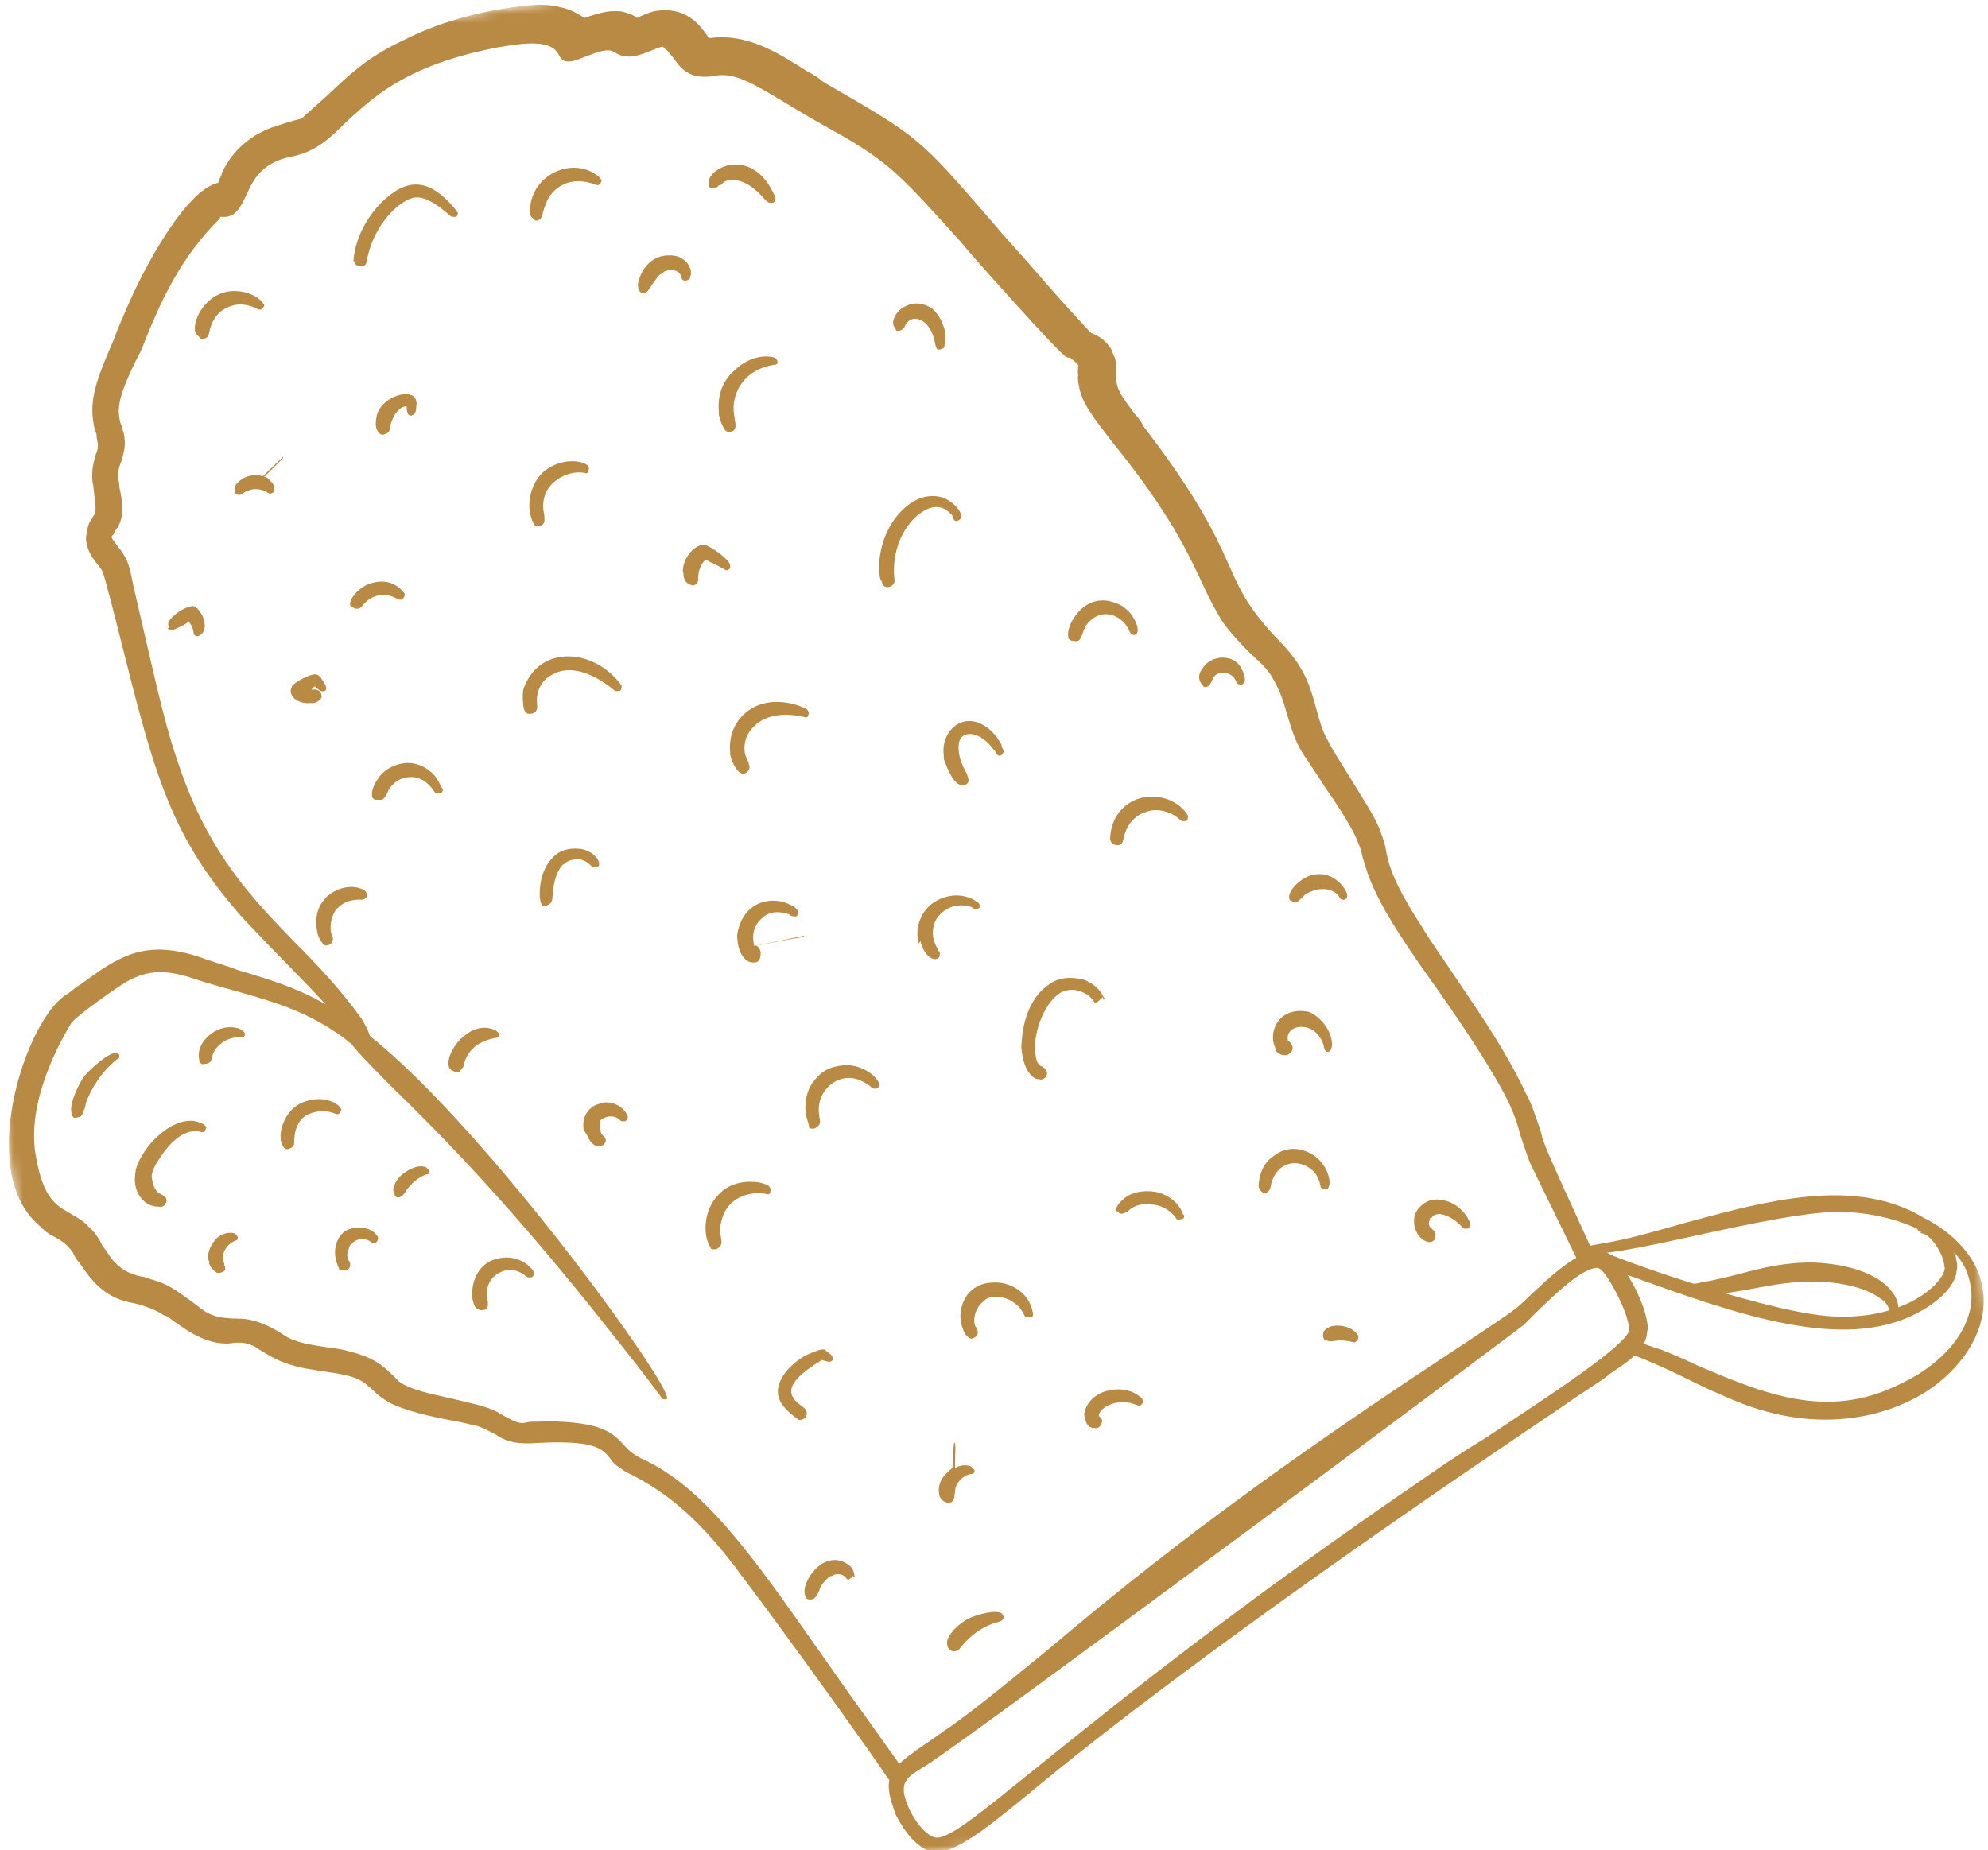 <svg width="217" height="202" viewBox="0 0 217 202" fill="none" xmlns="http://www.w3.org/2000/svg">
<g clip-path="url(#clip0_8_20)">
<mask id="mask0_8_20" style="mask-type:luminance" maskUnits="userSpaceOnUse" x="-17" y="-21" width="241" height="237">
<path d="M192.034 -20.115L-16.438 11.826L14.638 215.606L223.11 183.665L192.034 -20.115Z" fill="white"/>
</mask>
<g mask="url(#mask0_8_20)">
<path d="M9.444 59.275C9.371 58.983 9.371 58.619 9.444 58.328C9.589 57.454 9.662 57.163 9.88 56.872C10.025 56.726 10.098 56.435 10.316 56.144C10.534 55.852 10.389 54.906 10.316 54.25L10.171 52.939L10.098 52.648C9.953 51.046 10.316 50.245 10.461 49.59C10.679 49.153 10.752 48.716 10.607 48.06C10.534 47.769 10.534 47.624 10.534 47.405C10.316 46.895 10.243 46.459 10.171 45.949C9.735 43.255 10.897 40.633 12.423 37.065C12.786 36.045 13.294 34.88 13.803 33.715C15.547 29.564 20.196 20.753 23.828 19.952C23.901 19.515 24.264 19.079 24.192 18.933C25.354 16.384 27.534 14.564 30.149 13.763C30.149 13.763 30.439 13.69 30.803 13.544C31.456 13.326 32.764 12.962 32.91 12.962C32.91 12.962 33.273 12.598 35.815 10.34C38.068 8.229 40.029 6.262 44.097 4.369C48.311 2.185 53.905 0.801 58.772 0.51C60.661 0.51 62.405 0.947 63.785 1.966C65.892 1.238 66.546 1.165 67.781 1.238C68.507 1.384 69.234 1.675 69.524 1.966C69.742 1.82 70.832 1.384 71.34 1.238C74.828 0.583 76.353 2.694 77.225 3.932L77.37 4.151H77.515C81.584 3.641 84.78 5.68 88.122 7.792C88.703 8.083 89.284 8.447 89.793 8.884L90.519 9.321C100.327 15.001 100.327 15.001 108.318 24.249C109.335 25.487 112.169 28.618 112.169 28.618C117.327 34.589 118.78 35.973 118.998 36.264C119.143 36.41 119.433 36.482 119.579 36.555C120.16 36.846 120.668 37.211 121.177 37.939C121.322 38.084 121.54 38.74 121.54 38.74C121.758 39.104 121.758 39.395 121.831 39.686C121.903 40.196 121.831 40.779 121.831 41.361C121.831 41.507 121.903 41.653 121.903 41.871C122.049 42.818 122.921 43.91 123.938 45.293C124.301 45.657 124.591 46.022 124.809 46.531C130.839 54.396 132.655 58.401 134.108 61.605C135.416 64.591 136.36 66.629 139.993 70.343C142.463 72.965 143.044 75.076 143.625 77.188C143.988 78.499 144.279 79.737 145.006 80.975C145.587 82.14 146.459 83.378 147.185 84.616C148.638 87.019 150.236 89.349 150.745 90.951C151.035 91.752 151.253 92.407 151.326 93.063C151.689 94.665 152.052 96.267 155.176 101.146C156.411 103.185 157.864 105.151 159.099 107.044C161.715 110.903 164.548 115.054 166.582 119.423C166.8 119.787 167.018 120.297 167.236 120.807C167.962 122.919 168.18 123.428 168.253 123.792C168.398 124.593 168.616 125.249 173.774 136.463C173.774 136.608 173.774 136.609 173.847 136.754C173.92 137.191 173.702 137.628 173.338 137.774C172.83 137.992 172.249 137.774 172.031 137.264L167.018 126.996C166.509 125.686 166.291 124.885 166.001 124.084C165.638 122.773 165.347 121.535 163.967 118.986C162.078 115.564 159.39 111.559 156.775 107.845C154.014 103.986 151.471 100.272 150.091 97.286C149.292 95.611 149.001 94.446 148.711 93.5C148.638 92.99 148.42 92.407 148.202 91.898C147.766 90.733 146.313 88.329 144.715 86.072C143.843 84.689 142.899 83.305 142.172 82.213C141.301 80.829 140.865 79.227 140.429 77.771C140.065 76.46 139.63 75.295 139.048 74.275C138.467 73.11 137.523 72.309 136.36 71.217C135.271 70.125 134.254 69.032 133.382 67.794C132.655 66.557 132.074 65.537 131.42 64.081C130.621 62.406 129.749 60.44 128.079 57.6C125.318 53.085 122.993 50.245 121.25 48.06C119.361 45.585 118.053 43.983 117.763 42.089C117.763 41.944 117.69 41.798 117.69 41.653C117.69 41.507 117.617 41.215 117.69 40.924C117.617 40.633 117.69 40.196 117.69 39.978C117.69 39.832 117.617 39.686 117.472 39.614C116.818 39.031 116.818 39.031 116.673 39.031C116.382 39.104 116.164 39.104 108.318 30.366C107.011 28.909 105.848 27.598 104.831 26.36C98.511 19.37 97.203 17.913 92.118 14.928C90.156 13.836 88.485 12.889 87.032 12.015C82.31 9.175 80.203 7.792 77.951 8.301C75.118 8.738 74.246 7.355 73.52 6.335C73.156 5.971 73.011 5.607 72.648 5.389L72.503 5.243L72.357 5.097C72.212 5.097 71.921 5.17 70.904 5.607C69.597 6.117 68.289 6.554 67.054 5.68C66.328 5.243 65.238 5.68 64.076 6.117C62.768 6.627 61.605 7.209 61.024 6.044C60.153 4.078 56.593 4.806 53.905 5.243L53.614 5.316C44.097 7.282 40.683 10.704 37.777 13.326C35.961 15.146 34.435 16.603 31.747 17.112C28.551 17.768 27.606 19.661 26.88 21.336C26.226 22.647 25.717 23.885 24.046 23.666L23.974 23.885C19.542 28.254 17.435 33.278 15.91 36.992C15.547 38.011 15.111 38.885 14.747 39.541C13.076 42.963 12.859 44.347 13.004 45.439C13.076 45.876 13.076 46.094 13.294 46.531C13.367 46.968 13.512 47.187 13.585 47.696V47.842C13.73 48.934 13.44 49.517 13.294 50.245C13.076 50.828 12.786 51.41 12.931 52.357C13.004 52.648 13.004 53.012 13.076 53.449L13.149 53.74C13.367 54.978 13.585 56.435 12.786 57.673L12.641 57.818C12.568 58.11 12.35 58.401 12.205 58.547L12.059 58.692H12.205C12.277 58.983 12.568 59.202 12.786 59.566C12.931 59.784 13.294 60.148 13.512 60.585C14.094 61.459 14.239 62.406 14.602 64.153L15.764 69.178C17.363 76.096 18.162 79.591 19.47 83.378C22.811 93.354 27.679 98.233 32.328 103.039C34.726 105.442 37.196 108.063 39.448 111.195C39.666 111.559 40.32 112.578 40.465 113.525C40.61 114.326 40.392 114.617 39.666 114.763C39.157 114.836 38.649 114.472 38.576 113.962C38.358 112.36 34.435 108.428 30.657 104.568C29.204 103.112 27.897 101.655 26.734 100.49C18.598 91.388 16.927 84.834 13.004 69.178L12.059 65.464C11.769 64.518 11.333 62.406 10.97 62.042C10.752 61.678 10.461 61.459 10.316 61.168C9.953 60.731 9.589 60.076 9.444 59.275Z" fill="#B98A44"/>
<path d="M1.162 127.652C0.073 120.37 3.85 110.976 7.047 108.719C7.701 108.355 8.136 107.845 8.79 107.481C12.859 104.495 15.619 102.602 21.358 104.35C22.957 104.932 24.555 105.369 25.863 105.879C30.73 107.335 34.653 108.5 39.23 112.214C39.375 112.36 39.593 112.578 39.593 112.869C39.666 113.161 39.52 113.452 39.448 113.598C39.085 114.035 38.576 114.18 38.14 113.816L37.704 113.452C33.709 110.466 29.931 109.374 25.499 108.136C23.901 107.699 22.375 107.262 20.632 106.68C18.162 105.952 16.273 105.806 13.803 107.19C12.786 107.772 8.354 110.903 7.773 111.704C6.684 113.525 2.978 120.006 3.85 125.831L3.923 126.268C4.722 130.856 6.102 131.584 7.628 132.458C8.282 132.895 9.008 133.186 9.662 133.914C10.316 134.497 10.825 135.225 11.188 136.026C11.696 136.608 12.059 137.409 12.568 137.846C13.44 138.793 14.53 139.23 15.837 139.448C16.418 139.667 17 139.813 17.581 140.031C18.888 140.541 19.833 141.342 20.777 141.997C21.431 142.434 22.012 143.017 22.739 143.381C23.756 143.89 24.628 143.89 25.427 143.963C26.517 143.963 27.897 143.89 30.585 145.492C32.11 146.657 33.927 146.803 35.67 147.094C36.397 147.24 37.196 147.24 38.068 147.531C40.755 148.187 41.7 149.061 42.572 149.862C42.935 150.226 43.225 150.444 43.516 150.808C44.751 151.755 47.148 152.192 49.328 152.701C51.362 153.211 53.469 153.575 54.631 154.376C56.593 155.469 56.738 155.469 57.755 155.25C58.191 155.177 58.845 155.25 59.789 155.177C65.674 155.25 66.836 156.415 67.999 157.653C68.507 158.236 69.016 158.745 70.033 159.255C76.862 162.314 82.238 170.032 89.139 179.863C90.737 182.12 92.336 184.451 94.079 186.854C96.84 190.713 98.438 192.97 98.438 192.97C98.438 193.116 98.583 193.189 98.656 193.334C98.729 193.844 98.365 194.208 98.002 194.427C97.639 194.645 97.203 194.572 96.84 194.063C96.113 192.825 85.797 178.407 80.93 171.999C75.409 164.425 71.34 162.314 68.943 161.003C68.216 160.712 67.781 160.347 67.272 159.983C66.981 159.765 66.763 159.474 66.618 159.255C65.746 158.163 64.947 157.143 57.973 157.58C55.939 157.653 54.995 157.216 54.123 156.634C53.542 156.342 52.96 155.978 52.089 155.687C51.362 155.541 50.345 155.25 49.401 155.104C47.003 154.668 44.17 154.012 42.499 153.138C41.773 152.701 41.264 152.337 40.828 151.9C40.683 151.755 40.465 151.536 40.174 151.318C39.085 150.226 37.196 150.007 35.234 149.716C34.653 149.643 33.999 149.497 33.418 149.425C31.021 148.988 29.64 148.187 28.623 147.531C28.187 147.313 27.824 146.949 27.461 146.876C26.88 146.585 26.008 146.512 25.209 146.657C24.773 146.73 24.41 146.657 24.119 146.657C22.012 146.439 20.341 145.201 18.961 144.254C18.671 144.036 18.307 143.672 17.871 143.599C16.927 142.944 15.91 142.652 14.965 142.361C14.239 142.216 13.44 142.07 12.495 141.633C10.534 140.686 9.517 139.084 8.645 137.846C8.282 137.482 8.136 137.118 7.919 136.681C7.265 135.807 6.611 135.371 5.739 134.934C5.303 134.715 4.795 134.351 4.504 133.987C2.761 132.603 1.598 130.492 1.162 127.652Z" fill="#B98A44"/>
<path d="M37.849 112.942C37.777 112.651 37.922 112.505 38.068 112.36C38.431 111.996 38.939 111.923 39.303 112.287C51.653 121.389 72.357 149.934 72.793 152.483C72.793 152.483 72.866 152.774 72.721 152.774C72.575 152.774 72.43 152.847 72.285 152.701C72.285 152.701 70.396 150.08 67.345 146.293C55.721 131.438 47.512 123.283 42.499 118.404C39.448 115.273 37.995 113.889 37.849 112.942Z" fill="#B98A44"/>
<path d="M97.058 195.592C96.695 193.335 98.365 192.242 101.199 190.276C102.071 189.694 102.942 189.038 104.032 188.31C107.156 186.053 110.207 183.504 113.985 180.446C122.63 173.164 134.472 163.406 157.356 148.332L160.334 146.366C165.347 143.017 165.347 143.017 166.437 141.997C166.945 141.487 167.527 140.978 168.689 139.885C171.014 137.846 173.556 135.807 175.663 136.9C177.043 137.628 179.441 141.851 179.804 144.4C179.877 144.837 179.877 145.056 179.804 145.347C179.659 147.313 178.206 148.332 175.808 149.934C175.227 150.444 174.428 150.954 173.556 151.536C173.338 151.682 172.176 152.41 170.432 153.648C160.698 160.202 131.057 180.227 112.241 195.883C107.083 200.107 103.451 203.019 101.199 202C99.455 201.199 98.293 199.16 97.712 197.995C97.421 197.048 97.13 196.32 97.058 195.592ZM174.791 138.647C174.646 138.502 174.355 138.429 174.355 138.429C172.685 138.429 169.706 141.342 167.672 143.308C167.163 143.818 166.727 144.254 166.364 144.619C166.001 144.983 106.284 189.475 100.981 192.825L100.618 193.043C99.455 193.771 98.583 194.281 98.656 195.519V195.665C98.947 197.558 100.545 200.034 101.853 200.544C103.16 201.199 106.575 198.286 113.549 192.679C121.613 186.198 134.98 175.348 156.121 160.93C157.574 159.911 159.753 158.454 162.151 156.998C168.616 152.702 177.625 146.876 177.843 145.201C177.843 145.055 177.77 144.91 177.77 144.691C177.479 142.798 175.59 139.376 174.791 138.647Z" fill="#B98A44"/>
<path d="M174.501 137.628C174.428 137.337 174.573 137.045 174.791 136.9C175.009 136.754 175.155 136.681 175.445 136.827C176.825 137.555 193.97 143.672 200.581 143.745C208.209 143.963 212.132 140.031 212.278 138.502C212.278 138.356 212.205 138.21 212.205 137.992C211.987 136.681 210.752 134.788 209.735 134.642H209.59L209.735 134.497C209.444 134.57 209.299 134.278 209.227 133.987C209.227 133.841 209.154 133.696 209.299 133.55C209.517 133.113 209.808 133.04 210.316 133.113C213.876 135.079 215.983 137.774 216.419 140.686C217 144.327 215.184 148.041 211.624 150.954C207.338 154.376 199.492 156.779 190.265 153.284C187.505 152.192 185.543 151.245 183.654 150.298C181.693 149.352 179.949 148.551 177.625 147.677C177.334 147.604 177.189 147.313 177.116 147.094C177.116 146.949 177.043 146.803 177.189 146.657C177.261 146.366 177.77 146.148 178.06 146.221C179.078 146.585 180.24 147.022 181.402 147.386C182.71 147.895 184.018 148.478 185.398 149.133C192.3 152.046 199.346 155.105 207.265 151.172C212.641 148.696 215.765 144.473 215.111 140.468C214.893 139.011 214.312 137.701 213.15 136.608C213.513 136.973 213.513 137.409 213.585 137.774C213.658 138.065 213.658 138.429 213.585 138.72C213.44 140.541 211.261 142.361 209.227 143.381C201.235 147.604 189.612 143.526 178.351 139.448C177.189 139.084 176.026 138.575 174.719 138.21C174.719 138.138 174.573 137.846 174.501 137.628Z" fill="#B98A44"/>
<path d="M172.539 136.536C172.467 136.244 172.757 136.099 172.902 136.099C172.902 136.099 173.556 136.026 174.646 135.807C177.479 135.371 180.458 134.497 183.8 133.55C194.261 130.71 205.957 127.433 213.731 136.099C213.731 136.244 213.876 136.244 213.876 136.317C213.876 136.463 213.803 136.754 213.658 136.754C213.513 136.754 213.222 136.827 213.077 136.681C210.244 134.06 206.103 132.531 201.308 132.312C197.821 132.167 190.919 133.623 184.962 134.934C179.005 136.244 173.774 137.337 172.83 136.681C172.757 136.754 172.612 136.681 172.539 136.536Z" fill="#B98A44"/>
<path d="M184.163 140.686C184.236 140.249 184.744 140.177 185.325 140.104C185.471 140.104 185.616 140.031 185.616 140.031C186.924 139.812 188.449 139.448 189.902 139.084C192.3 138.429 194.915 137.774 198.111 137.846C204.795 138.21 206.974 140.905 207.192 142.507C207.265 143.017 207.192 143.453 206.974 143.745C206.829 143.89 206.611 144.109 206.321 144.109C205.885 144.182 205.739 143.89 205.739 143.818C205.739 143.672 205.812 143.381 206.103 143.381C206.248 143.381 206.175 143.089 206.175 142.944C206.103 142.507 205.739 142.07 205.158 141.706C203.269 140.322 198.838 139.23 192.59 140.468L192.154 140.541C189.248 141.123 185.325 141.706 184.381 141.196C184.381 140.905 184.236 140.832 184.163 140.686Z" fill="#B98A44"/>
<path d="M137.378 129.472C137.45 128.089 137.959 126.924 139.048 126.195C140.138 125.322 141.518 125.249 142.681 125.758C143.989 126.268 144.86 127.506 145.078 128.671C145.151 128.963 145.151 129.181 145.078 129.472C145.006 129.764 144.86 129.909 144.57 129.836C144.424 129.836 144.134 129.764 144.134 129.472C143.843 127.725 142.39 126.996 141.301 126.996C140.211 126.996 138.976 127.797 138.685 129.618C138.613 130.055 138.249 130.273 137.959 130.273C137.959 130.273 137.45 130.055 137.378 129.472Z" fill="#B98A44"/>
<path d="M138.976 113.67C138.83 112.724 139.194 111.704 139.92 111.049C140.792 110.394 141.736 110.248 142.826 110.466C144.134 110.976 145.224 112.433 145.369 113.67C145.441 114.107 145.369 114.472 145.224 114.69C145.078 114.836 145.006 114.836 145.006 114.836C144.715 114.908 144.57 114.617 144.497 114.326V114.18C143.989 112.505 142.753 111.996 141.736 112.141C141.083 112.214 140.429 112.724 140.574 113.525V113.67C140.865 113.743 141.01 114.035 141.083 114.253C141.155 114.69 140.937 114.981 140.501 115.2H140.356C139.92 115.273 139.63 115.054 139.339 114.836C139.194 114.326 139.048 114.107 138.976 113.67Z" fill="#B98A44"/>
<path d="M111.587 115.127C111.515 114.69 111.442 114.326 111.515 113.889C111.66 111.122 112.677 108.719 114.421 107.554C115.51 106.68 116.891 106.607 118.344 106.971C119.651 107.481 120.233 108.355 120.451 108.864L120.596 109.01L120.451 109.156L120.378 108.864L119.651 109.52H119.506C119.506 109.52 119.288 109.01 118.634 108.573C117.545 107.918 116.455 107.918 115.583 108.5C113.84 109.738 112.677 113.088 113.04 115.2C113.113 115.855 113.331 116.365 113.767 116.438C114.058 116.656 114.203 116.802 114.275 117.02C114.275 117.166 114.348 117.311 114.203 117.457C114.13 117.748 113.694 117.967 113.404 117.821C112.677 117.894 111.805 116.729 111.587 115.127Z" fill="#B98A44"/>
<path d="M121.177 91.606V91.461C121.322 88.839 123.066 87.456 124.664 87.092C126.626 86.655 128.732 87.456 129.677 89.058V89.203C129.677 89.349 129.604 89.64 129.459 89.64C129.314 89.64 129.023 89.713 128.878 89.567C127.933 88.621 126.335 88.184 125.173 88.621C123.865 88.985 122.921 90.077 122.63 91.606C122.557 92.189 122.194 92.335 121.903 92.262C121.686 92.262 121.25 92.189 121.177 91.606Z" fill="#B98A44"/>
<path d="M103.015 82.431C102.797 80.829 103.669 79.3 104.976 78.863C106.139 78.426 108.028 78.936 109.335 81.339V81.484C109.335 81.63 109.553 81.849 109.553 81.994C109.553 82.14 109.481 82.285 109.335 82.431C108.972 82.65 108.754 82.358 108.609 81.994L108.464 81.849C107.446 80.465 106.211 79.882 105.34 80.246C104.686 80.465 104.541 81.193 104.686 82.285C104.759 82.795 104.976 83.451 105.412 84.252C105.558 84.47 105.63 84.761 105.703 85.053C105.776 85.344 105.63 85.635 105.267 85.708C105.122 85.708 104.831 85.781 104.686 85.635C103.959 85.344 103.306 83.669 103.015 82.868C103.015 82.722 103.015 82.577 103.015 82.431Z" fill="#B98A44"/>
<path d="M100.182 102.675C99.964 101.073 100.545 99.471 101.925 98.524C103.306 97.65 104.904 97.505 106.284 98.233C106.575 98.451 106.865 98.524 106.938 98.815C106.938 98.961 107.011 99.107 106.865 99.107C106.647 99.398 106.502 99.325 106.211 99.18L106.066 99.034C105.049 98.67 103.814 98.815 102.942 99.544C102.071 100.199 101.707 101.218 101.853 102.311C101.925 102.748 102.143 103.257 102.361 103.621C102.361 103.767 102.506 103.84 102.579 103.986C102.652 104.422 102.434 104.714 102.143 104.714C101.635 104.787 100.836 104.204 100.472 102.748C100.254 103.112 100.254 102.966 100.182 102.675Z" fill="#B98A44"/>
<path d="M87.977 121.681C87.759 120.443 88.049 118.768 89.139 117.676C89.938 116.729 91.101 116.292 92.626 116.292C94.297 116.438 95.532 117.384 95.968 118.258V118.404C95.968 118.549 95.895 118.841 95.75 118.841C95.605 118.841 95.314 118.913 95.169 118.768C94.806 118.404 94.37 118.185 93.934 117.967C92.772 117.457 91.537 117.676 90.592 118.477C89.648 119.35 89.212 120.443 89.43 121.826C89.43 121.972 89.502 122.263 89.502 122.263C89.575 122.7 89.357 122.991 88.921 123.21C88.776 123.21 88.485 123.283 88.34 123.137C88.267 122.554 88.049 122.19 87.977 121.681Z" fill="#B98A44"/>
<path d="M80.567 103.112C80.494 102.675 80.421 102.311 80.494 101.874C80.712 100.636 81.366 99.544 82.238 98.961C83.618 98.087 85.144 98.233 86.161 98.743C86.742 98.961 87.105 99.325 87.105 99.544C87.105 99.689 87.032 99.835 87.032 99.981C86.814 100.126 86.597 100.053 86.306 99.981L86.161 99.835C85.144 99.471 84.054 99.471 83.327 100.126C82.456 100.782 82.092 101.801 82.238 102.748C82.238 102.893 82.31 103.039 82.31 103.257H82.456C87.759 102.165 87.759 102.165 87.759 102.165C87.759 102.311 87.614 102.311 85.87 102.602L82.528 103.257C82.819 103.33 82.964 103.621 83.037 103.986C83.037 104.714 82.819 105.151 82.238 105.078C81.584 105.151 80.785 104.422 80.567 103.112Z" fill="#B98A44"/>
<path d="M96.041 62.988C95.75 61.241 96.186 58.401 98.002 56.216C99.891 54.032 101.635 54.032 102.652 54.25C103.959 54.614 104.831 55.706 104.904 56.216C104.904 56.362 104.976 56.508 104.831 56.653C104.686 56.799 104.613 56.799 104.468 56.872C104.177 56.944 104.032 56.653 103.959 56.362C103.959 56.216 103.814 56.143 103.814 56.143C103.16 55.415 102.288 55.124 101.271 55.561C99.237 56.435 97.203 59.493 97.639 63.28C97.712 63.717 97.348 64.008 97.058 64.081C96.767 64.153 96.331 64.081 96.259 63.498C96.113 63.352 96.041 63.061 96.041 62.988Z" fill="#B98A44"/>
<path d="M79.695 81.994C79.55 80.247 80.276 78.572 81.729 77.552C83.473 76.314 85.943 76.387 88.049 77.407C88.195 77.552 88.195 77.625 88.267 77.771C88.34 77.916 88.195 78.062 88.195 78.208C88.049 78.353 87.977 78.353 87.759 78.28C85.507 77.771 83.618 78.062 82.383 79.227C81.511 80.028 81.148 81.048 81.293 82.14C81.366 82.577 81.584 82.941 81.729 83.305C81.729 83.451 81.729 83.451 81.802 83.596C81.874 83.888 81.729 84.179 81.511 84.324C81.293 84.47 81.148 84.543 80.857 84.397C80.276 84.106 79.84 83.014 79.695 82.358V81.994Z" fill="#B98A44"/>
<path d="M58.99 98.379C58.99 98.233 58.918 98.087 58.918 97.942C58.845 95.757 59.571 94.155 60.806 93.208C61.533 92.699 62.477 92.553 63.494 92.699C64.221 92.844 64.802 93.208 65.165 93.718C65.311 93.936 65.383 94.082 65.383 94.082V94.228C65.456 94.519 65.311 94.665 65.02 94.665C64.729 94.737 64.584 94.592 64.439 94.446C64.293 94.301 64.076 94.082 63.494 93.864C62.768 93.718 61.969 93.936 61.606 94.301L61.388 94.446C60.589 95.393 60.37 96.704 60.298 98.087C60.225 98.67 59.862 98.815 59.571 98.888C59.353 99.034 59.063 98.815 58.99 98.379Z" fill="#B98A44"/>
<path d="M57.101 76.751C57.029 76.096 57.029 75.368 57.247 74.931C57.973 73.183 59.281 72.018 61.17 71.727C63.567 71.363 66.255 72.6 67.853 74.858V75.004C67.853 75.149 67.781 75.441 67.635 75.441C67.49 75.441 67.199 75.513 67.054 75.368C64.511 73.256 61.969 72.6 60.225 73.693C59.063 74.275 58.482 75.586 58.627 76.824V76.97C58.7 77.479 58.482 77.844 58.046 77.916C57.9 77.916 57.61 77.989 57.465 77.844C57.247 77.698 57.101 77.188 57.101 76.751Z" fill="#B98A44"/>
<path d="M74.609 62.77C74.609 62.624 74.537 62.333 74.537 62.26C74.609 61.022 75.409 60.076 76.062 59.712C76.426 59.493 76.862 59.42 77.152 59.566C77.733 59.784 79.55 61.022 79.695 61.678C79.695 61.823 79.767 61.969 79.622 62.115C79.477 62.26 79.259 62.333 79.114 62.187C78.387 61.751 77.661 61.459 77.007 61.095C76.498 61.605 76.208 62.333 76.208 63.134C76.28 63.644 75.917 63.862 75.627 63.935C75.191 63.789 74.682 63.644 74.609 62.77Z" fill="#B98A44"/>
<path d="M57.828 55.852C57.61 54.396 58.118 52.211 59.862 51.119C61.388 50.172 63.131 50.172 64.076 50.755C64.221 50.901 64.221 50.973 64.293 51.119C64.293 51.265 64.221 51.41 64.221 51.556C64.076 51.702 64.003 51.702 63.785 51.629C62.55 51.41 61.242 51.92 60.37 52.721C59.499 53.522 59.136 54.687 59.353 55.925C59.426 56.216 59.426 56.362 59.426 56.58C59.499 57.017 59.281 57.309 58.99 57.454C58.845 57.454 58.554 57.527 58.409 57.381C58.191 57.163 57.973 56.653 57.828 55.852Z" fill="#B98A44"/>
<path d="M78.46 44.856C78.314 43.109 78.896 41.507 80.276 40.342C81.511 39.177 83.182 38.667 84.49 39.031C84.635 39.031 84.78 39.249 84.853 39.395C84.925 39.686 84.78 39.832 84.49 39.832C81.148 40.342 79.767 43.036 80.131 45.293C80.131 45.439 80.203 45.585 80.203 45.803C80.203 45.949 80.276 46.094 80.276 46.24V46.386C80.349 46.677 80.131 47.114 79.84 47.114C79.55 47.187 79.186 47.187 78.968 46.677C78.968 46.677 78.605 46.022 78.46 45.221V44.856Z" fill="#B98A44"/>
<path d="M69.669 31.458C69.669 31.312 69.669 31.312 69.597 31.166C70.033 28.764 71.704 27.817 73.084 27.89C74.319 27.817 75.263 28.691 75.409 29.564V29.71C75.409 29.856 75.481 30.001 75.336 30.147C75.409 30.438 75.118 30.584 74.828 30.657C74.682 30.657 74.392 30.584 74.392 30.293C74.319 30.001 74.101 29.492 73.302 29.492C73.157 29.492 72.866 29.419 72.793 29.564H72.648C72.43 29.71 72.139 29.929 71.921 30.074C71.558 30.511 71.34 30.875 71.122 31.166C70.686 31.822 70.469 32.259 69.887 31.895C69.887 31.822 69.742 31.749 69.669 31.458Z" fill="#B98A44"/>
<path d="M38.213 66.047C38.14 65.391 39.012 64.299 40.174 63.789C40.974 63.498 42.79 62.988 44.17 64.809V64.955C44.17 65.1 44.097 65.246 43.952 65.391C43.807 65.537 43.661 65.464 43.516 65.464C41.845 64.445 40.32 65.1 39.52 66.192C39.303 66.484 38.867 66.557 38.576 66.338C38.285 66.265 38.285 66.192 38.213 66.047Z" fill="#B98A44"/>
<path d="M40.61 86.873C40.538 86.363 40.828 85.635 41.191 85.125C41.845 84.033 43.008 83.451 44.243 83.305C45.478 83.232 46.64 83.742 47.512 84.761C47.875 85.271 48.093 85.781 48.311 86.145C48.384 86.436 48.238 86.582 47.948 86.582C47.802 86.582 47.512 86.655 47.367 86.363C46.785 85.49 45.913 84.834 44.896 84.834C43.879 84.834 43.153 85.271 42.572 85.999C42.426 86.145 42.354 86.436 42.281 86.582C42.063 87.019 41.845 87.456 41.264 87.31C40.828 87.383 40.61 87.164 40.61 86.873Z" fill="#B98A44"/>
<path d="M41.046 46.604C40.973 46.167 41.046 45.876 41.119 45.366C41.555 43.764 43.371 42.963 44.461 43.036C45.042 43.109 45.332 43.327 45.405 43.691L45.478 43.983C45.405 44.565 45.478 45.075 45.114 45.293C44.969 45.293 44.896 45.439 44.824 45.366C44.678 45.366 44.533 45.293 44.461 45.002C44.388 44.711 44.388 44.565 44.388 44.347C43.589 44.42 43.008 45.148 42.644 46.313C42.644 47.041 42.354 47.332 41.99 47.405C41.627 47.624 41.191 47.26 41.046 46.604Z" fill="#B98A44"/>
<path d="M31.747 75.586C31.674 75.295 31.82 75.149 31.892 74.858C32.401 74.348 33.781 73.62 34.435 73.62C34.58 73.62 34.726 73.693 34.871 73.838L35.016 73.984C35.234 74.348 35.525 74.712 35.597 75.004C35.67 75.295 35.525 75.441 35.38 75.441C35.162 75.586 34.798 75.368 34.362 74.931C34.217 75.076 34.145 75.076 33.999 75.295H34.145C34.653 75.222 35.016 75.441 35.089 75.877C35.162 76.169 35.016 76.314 34.871 76.46C34.653 76.606 34.362 76.824 33.926 76.751C32.764 76.897 31.82 76.242 31.747 75.586Z" fill="#B98A44"/>
<path d="M25.645 53.522C25.572 53.085 25.79 52.794 26.153 52.502C26.734 51.993 27.679 51.702 28.696 51.993C30.875 49.881 30.875 49.881 30.948 49.881C30.948 50.027 30.73 50.172 28.914 51.993H28.768C29.059 52.066 29.35 52.284 29.568 52.575C29.858 52.794 29.931 53.085 29.931 53.376C30.003 53.668 29.858 53.813 29.713 53.813C29.568 53.959 29.277 53.886 29.132 53.74C28.478 53.303 27.388 53.303 26.952 53.668H26.807L26.589 53.813C26.371 54.105 25.79 54.105 25.645 53.813C25.645 53.886 25.645 53.74 25.645 53.522Z" fill="#B98A44"/>
<path d="M38.576 28.618C38.649 26.506 39.884 23.448 42.426 21.409C45.332 19.006 47.657 20.317 49.837 23.011C49.837 23.156 49.982 23.156 49.982 23.229C49.982 23.375 49.909 23.666 49.764 23.666C49.619 23.666 49.328 23.739 49.183 23.593C48.093 22.647 46.64 21.482 45.405 21.554C43.879 21.627 40.755 24.322 40.029 28.545C39.956 28.982 39.593 29.2 39.303 29.055C39.012 29.128 38.721 28.836 38.649 28.472L38.576 28.618Z" fill="#B98A44"/>
<path d="M57.828 23.229C57.828 21.336 58.772 19.661 60.588 18.787C62.259 17.986 64.221 18.205 65.528 19.443C65.528 19.588 65.674 19.588 65.674 19.661C65.674 19.807 65.601 19.952 65.456 20.098C65.311 20.244 65.238 20.244 65.02 20.171C62.259 19.078 60.225 20.462 59.571 22.283C59.281 23.011 59.208 23.448 59.208 23.448C59.135 23.885 58.772 24.103 58.482 24.103C58.191 23.812 57.9 23.739 57.828 23.229Z" fill="#B98A44"/>
<path d="M77.37 19.952C77.297 19.297 78.097 18.496 79.186 18.132C79.986 17.841 82.891 17.404 84.635 21.554C84.708 21.846 84.562 21.991 84.417 22.137C84.272 22.137 83.981 22.21 83.836 22.064L83.545 21.846C82.746 20.899 81.439 19.661 80.058 19.661C79.477 19.588 78.968 19.807 78.751 20.171L78.46 20.244C78.097 20.681 77.661 20.608 77.37 20.389C77.443 20.317 77.443 20.244 77.37 19.952Z" fill="#B98A44"/>
<path d="M97.494 35.317C97.421 34.807 97.93 33.861 98.729 33.497C99.746 32.914 100.836 33.06 101.78 33.715C102.434 34.298 102.942 35.172 103.16 36.264C103.233 36.774 103.16 37.356 103.088 37.793C103.015 38.084 102.87 38.084 102.579 38.157C102.288 38.23 102.143 37.939 102.143 37.793L102.071 37.502C101.853 36.191 101.199 35.172 100.327 34.88C99.746 34.662 99.237 34.88 98.874 35.39C98.656 35.973 98.293 36.191 97.857 36.118C97.712 35.827 97.494 35.608 97.494 35.317Z" fill="#B98A44"/>
<path d="M63.712 123.283C63.494 122.045 64.148 120.88 65.383 120.515C66.691 120.006 68.071 120.807 68.507 121.826C68.58 122.117 68.434 122.263 68.289 122.409C68.144 122.409 67.853 122.482 67.708 122.336C67.2 121.753 66.255 121.753 65.601 122.263C65.456 122.409 65.456 122.409 65.529 122.554C65.456 122.846 65.456 123.137 65.529 123.355C65.601 123.647 65.601 123.792 65.746 123.865C65.746 123.865 65.746 124.011 65.892 124.011C66.037 124.156 66.037 124.229 66.11 124.375C66.182 124.666 66.037 124.812 65.892 124.957C65.746 125.103 65.529 125.176 65.238 125.176C64.802 125.103 64.293 124.521 64.076 123.938C63.93 123.647 63.785 123.574 63.712 123.283Z" fill="#B98A44"/>
<path d="M48.965 116.292C48.819 115.345 49.691 113.816 50.781 113.015C51.871 112.141 53.106 111.996 54.123 112.505C54.268 112.651 54.413 112.724 54.486 112.869C54.486 113.015 54.559 113.161 54.413 113.161C54.268 113.306 54.268 113.306 54.195 113.306C52.306 113.598 50.926 114.617 50.563 116.51C50.418 116.656 50.345 116.802 50.2 116.947C50.054 117.093 49.837 117.166 49.691 117.02C49.183 116.874 48.965 116.583 48.965 116.292Z" fill="#B98A44"/>
<path d="M84.926 152.265C84.708 150.663 86.233 148.915 87.977 147.968C88.776 147.604 89.793 147.167 90.084 147.386L90.229 147.531C90.519 147.75 90.883 147.968 90.883 148.26C90.883 148.405 90.955 148.551 90.81 148.551C90.592 148.842 90.011 148.551 89.72 148.478C87.323 149.934 86.233 151.099 86.379 152.046C86.451 152.702 87.105 153.211 87.686 153.648C87.977 153.867 88.049 154.012 88.049 154.158C88.122 154.449 87.977 154.74 87.759 154.886C87.541 155.032 87.25 155.105 87.105 154.959C85.87 154.085 85.071 153.211 84.926 152.265Z" fill="#B98A44"/>
<path d="M102.506 163.115C102.361 162.314 102.652 161.44 103.378 160.784C103.596 160.639 103.741 160.42 103.959 160.275C104.105 157.508 104.105 157.508 104.25 157.508C104.25 157.508 104.25 157.508 104.25 157.653C104.323 157.944 104.25 158.454 104.25 160.275C104.904 159.911 105.558 159.911 105.994 160.129C106.139 160.275 106.284 160.348 106.357 160.493C106.429 160.784 106.284 160.93 105.994 160.93C105.049 161.076 104.25 162.022 104.25 162.823L104.177 163.406C104.105 163.843 103.887 164.134 103.451 164.061C102.942 163.988 102.579 163.624 102.506 163.115Z" fill="#B98A44"/>
<path d="M104.904 144.254C104.831 143.963 104.831 143.818 104.831 143.599C104.976 141.123 106.72 140.031 108.391 140.031C110.134 139.885 112.387 141.05 112.75 143.381C112.822 143.672 112.677 143.818 112.387 143.818C112.241 143.818 111.951 143.89 111.805 143.599C111.37 142.58 110.425 141.851 109.335 141.633C108.609 141.487 107.81 141.56 107.374 142.07C106.502 142.725 106.284 143.745 106.357 144.4C106.357 144.546 106.429 144.691 106.429 144.691C106.429 144.837 106.575 144.91 106.647 145.055C106.647 145.201 106.647 145.201 106.72 145.347C106.793 145.638 106.647 145.929 106.284 146.075C106.066 146.221 105.848 146.148 105.703 146.002C105.267 145.711 104.976 144.91 104.904 144.254Z" fill="#B98A44"/>
<path d="M118.416 154.886C118.416 154.74 118.344 154.595 118.344 154.376C118.489 153.357 119.288 152.41 120.451 151.973C121.904 151.464 123.574 151.609 124.664 152.701C124.664 152.847 124.809 152.847 124.809 152.92C124.809 153.066 124.737 153.211 124.591 153.357C124.446 153.502 124.374 153.502 124.156 153.43C122.993 152.92 121.758 152.993 120.886 153.502C120.378 153.721 120.015 154.158 119.942 154.449C119.942 154.595 119.942 154.595 119.942 154.595C120.087 154.74 120.233 154.813 120.305 155.104C120.305 155.25 120.233 155.541 120.087 155.687C119.942 155.833 119.869 155.978 119.433 155.906C119.433 155.906 119.143 155.978 119.143 155.833C118.852 155.906 118.562 155.396 118.416 154.886Z" fill="#B98A44"/>
<path d="M121.831 132.167C121.758 131.657 122.485 131.001 122.993 130.637C123.865 130.055 125.245 129.909 126.48 130.2C127.643 130.565 128.587 131.293 129.023 132.312C129.096 132.603 129.241 132.676 129.241 132.676C129.314 132.968 129.168 133.113 128.878 133.113C128.587 133.186 128.442 133.186 128.297 132.895C127.425 131.802 126.335 131.511 125.609 131.511C124.591 131.366 123.72 131.657 123.211 132.167C122.993 132.312 122.339 132.822 121.976 132.239C121.904 132.312 121.831 132.167 121.831 132.167Z" fill="#B98A44"/>
<path d="M116.6 69.469C116.455 68.668 117.181 67.066 118.416 66.192C119.651 65.319 121.032 65.391 122.412 66.12C123.792 66.993 124.083 68.231 124.156 68.45C124.228 68.96 124.156 69.251 123.865 69.324C123.72 69.324 123.429 69.397 123.211 68.741C122.775 67.867 121.903 67.139 120.886 67.066C120.305 66.993 119.288 67.212 118.489 68.377C118.416 68.668 118.271 68.814 118.198 69.105C117.98 69.688 117.835 70.125 117.254 69.979C116.745 69.979 116.6 69.761 116.6 69.469Z" fill="#B98A44"/>
<path d="M140.719 98.014C140.647 97.359 141.446 96.412 142.463 95.83C143.117 95.466 144.933 94.883 146.459 96.631C146.967 97.213 147.04 97.65 147.04 97.65C147.112 97.942 146.967 98.087 146.822 98.233C146.676 98.233 146.386 98.306 146.241 98.014C145.877 97.359 145.151 97.068 144.424 97.068C143.698 97.068 143.117 97.286 142.463 97.65C142.318 97.796 142.245 97.942 142.1 98.014C141.736 98.379 141.373 98.815 140.937 98.306C140.937 98.379 140.719 98.306 140.719 98.014Z" fill="#B98A44"/>
<path d="M154.377 133.769C154.305 133.259 154.305 132.531 154.886 131.875C155.612 131.074 156.484 130.783 157.646 131.074C158.881 131.293 160.044 132.385 160.48 133.55C160.552 133.841 160.407 133.987 160.262 134.133C160.116 134.133 159.826 134.205 159.681 134.06C158.518 132.749 157.501 132.603 157.138 132.531C156.702 132.603 156.484 132.603 156.266 132.968H156.121C156.048 133.259 155.903 133.55 155.975 133.696C156.048 133.987 156.193 134.06 156.339 134.205C156.484 134.351 156.629 134.424 156.702 134.715C156.702 134.861 156.629 135.152 156.629 135.298C156.411 135.589 156.121 135.662 155.83 135.589C155.031 135.371 154.523 134.57 154.377 133.769Z" fill="#B98A44"/>
<path d="M144.424 145.784C144.352 145.347 144.715 145.055 145.224 144.837C146.168 144.546 147.694 144.837 148.275 145.857V146.002C148.275 146.148 148.202 146.293 148.057 146.439C147.912 146.585 147.839 146.585 147.621 146.512C146.894 146.366 146.241 146.293 145.95 146.366C145.514 146.439 145.006 146.512 144.715 146.293C144.497 146.293 144.424 146.075 144.424 145.784Z" fill="#B98A44"/>
<path d="M103.378 179.499C103.233 178.552 104.831 177.096 105.848 176.659C106.647 176.295 108.609 175.712 109.335 176.149C109.481 176.295 109.481 176.368 109.553 176.513V176.659C109.553 176.805 109.335 176.95 109.19 177.023C107.446 177.46 106.066 178.334 104.686 180.081C104.541 180.227 104.468 180.227 104.177 180.3C104.032 180.3 103.741 180.227 103.596 180.081C103.451 179.863 103.451 179.79 103.378 179.499Z" fill="#B98A44"/>
<path d="M36.614 137.264C36.397 136.026 36.978 134.424 38.358 134.133C39.666 133.769 40.828 134.278 41.264 135.079V135.225C41.264 135.371 41.191 135.516 41.046 135.662C40.901 135.807 40.61 135.735 40.465 135.589C40.029 135.225 39.157 135.079 38.431 135.735C38.431 135.88 38.285 135.88 38.285 135.88C38.285 135.88 38.14 136.026 38.068 136.317C37.995 136.608 37.849 136.9 37.922 137.191C37.922 137.191 37.922 137.337 37.995 137.482V137.628H38.14C38.14 137.774 38.14 137.774 38.213 137.919C38.285 138.356 38.068 138.647 37.777 138.647C37.486 138.72 37.268 138.72 37.05 138.647C36.905 138.283 36.687 137.774 36.614 137.264Z" fill="#B98A44"/>
<path d="M22.739 137.555C22.593 136.754 23.029 135.88 23.61 135.225C24.192 134.715 24.846 134.497 25.572 134.642C25.717 134.788 25.863 134.861 25.935 135.006C26.008 135.298 25.863 135.443 25.717 135.443C24.7 135.88 24.264 136.754 24.337 137.41L24.41 137.701C24.41 137.846 24.482 137.992 24.482 137.992C24.482 138.138 24.482 138.138 24.555 138.283C24.628 138.575 24.628 138.793 24.119 138.939C23.828 139.012 23.683 139.012 23.538 138.866C23.247 138.647 22.884 138.283 22.811 137.846C22.957 137.774 22.811 137.701 22.739 137.555Z" fill="#B98A44"/>
<path d="M30.657 124.521C30.439 123.21 31.311 120.807 33.418 120.224C35.016 119.714 36.469 120.151 37.123 120.88C37.123 121.025 37.268 121.025 37.268 121.098C37.268 121.244 37.196 121.389 37.05 121.535C36.905 121.681 36.833 121.681 36.615 121.608C35.452 121.098 34.217 121.317 33.345 121.826C32.474 122.409 32.11 123.501 32.11 124.666C32.183 125.103 31.82 125.394 31.384 125.467C31.093 125.54 30.803 125.176 30.657 124.521Z" fill="#B98A44"/>
<path d="M51.58 141.851C51.362 140.395 51.943 137.919 54.341 137.41C56.084 136.973 57.683 137.846 58.264 138.866V139.012C58.264 139.157 58.191 139.448 58.046 139.448C57.901 139.448 57.61 139.521 57.465 139.376C56.52 138.575 55.431 138.429 54.413 139.012C53.396 139.594 53.033 140.614 53.178 141.706C53.178 141.851 53.251 141.997 53.251 142.143C53.251 142.288 53.251 142.288 53.251 142.288C53.324 142.725 53.106 143.017 52.815 143.017C52.525 143.089 52.379 143.089 52.234 142.944C51.871 142.871 51.725 142.507 51.58 141.851Z" fill="#B98A44"/>
<path d="M42.935 130.055C42.862 129.545 43.298 128.744 43.879 128.234C44.751 127.579 45.623 127.142 46.495 127.433C46.64 127.579 46.785 127.652 46.858 127.797C46.931 128.089 46.785 128.234 46.495 128.234C45.332 128.671 44.533 129.618 44.17 130.273C43.807 130.71 43.444 130.929 43.08 130.564C43.153 130.419 42.935 130.2 42.935 130.055Z" fill="#B98A44"/>
<path d="M7.773 121.389C7.628 120.297 8.645 118.258 9.226 117.457C9.807 116.802 11.841 114.836 12.713 114.981C12.859 114.981 13.004 115.054 13.004 115.2C13.076 115.491 12.931 115.637 12.786 115.637C11.042 117.02 9.88 118.986 9.371 120.443C9.371 120.588 9.299 120.734 9.299 120.88C9.081 121.317 9.008 121.899 8.645 121.972C8.5 121.972 8.354 122.045 8.136 122.045C7.991 122.045 7.846 121.826 7.773 121.389Z" fill="#B98A44"/>
<path d="M14.748 129.254C14.675 128.744 14.748 128.307 14.82 127.725C15.256 126.123 16.709 124.156 18.525 123.064C19.542 122.482 20.559 122.19 21.576 122.482C21.867 122.554 22.012 122.7 22.158 122.7C22.303 122.846 22.448 122.918 22.521 123.064C22.521 123.21 22.448 123.355 22.303 123.501C22.158 123.647 22.085 123.647 21.867 123.574C21.867 123.574 19.833 122.773 17.508 126.341C16.854 127.288 16.636 127.87 16.564 128.307V128.453C16.564 128.598 16.636 128.89 16.636 128.962C16.782 129.763 17.218 130.273 17.508 130.346C17.944 130.564 18.162 130.783 18.162 130.929C18.162 131.074 18.235 131.22 18.089 131.365C18.017 131.657 17.581 131.875 17.29 131.73C16.128 131.802 14.965 130.783 14.748 129.254Z" fill="#B98A44"/>
<path d="M21.722 115.564C21.576 114.763 21.94 113.598 23.247 112.724C24.628 111.85 25.79 112.214 26.081 112.287C26.517 112.505 26.735 112.724 26.735 112.869C26.735 113.015 26.735 113.015 26.662 113.161C26.517 113.306 26.444 113.306 26.153 113.234C24.482 113.234 23.32 114.471 23.175 115.345C23.102 115.637 23.102 115.782 22.957 115.928C22.811 116.074 22.593 116.146 22.303 116.146C22.012 116.292 21.794 116.074 21.722 115.564Z" fill="#B98A44"/>
<path d="M34.58 101.437C34.362 100.199 34.653 98.524 36.179 97.505C37.559 96.631 38.939 96.704 39.811 97.213C39.956 97.359 39.956 97.432 40.029 97.578C40.029 97.723 40.102 97.869 39.956 98.014C39.811 98.16 39.738 98.16 39.593 98.233C38.358 98.16 37.414 98.451 36.615 99.398C36.179 100.126 36.033 100.854 36.106 101.655C36.179 101.947 36.179 102.092 36.324 102.311C36.397 102.748 36.179 103.039 35.888 103.185C35.597 103.257 35.452 103.257 35.307 103.112C34.871 102.602 34.653 102.092 34.58 101.437Z" fill="#B98A44"/>
<path d="M77.079 134.861C76.862 133.623 77.152 131.802 78.315 130.564C79.259 129.472 80.567 128.962 82.165 129.035C82.891 129.035 83.545 129.254 83.909 129.472C84.054 129.618 84.054 129.691 84.126 129.836C84.126 129.982 84.054 130.128 84.054 130.273C83.909 130.419 83.836 130.419 83.618 130.346C81.511 129.982 79.477 131.001 78.896 132.822C78.605 133.696 78.532 134.278 78.678 134.934C78.678 135.079 78.75 135.371 78.75 135.443C78.823 135.88 78.605 136.172 78.169 136.39C78.024 136.39 77.733 136.463 77.588 136.317C77.515 136.026 77.152 135.589 77.079 134.861Z" fill="#B98A44"/>
<path d="M18.38 68.377C18.38 68.231 18.307 67.94 18.453 67.794C18.889 67.139 20.123 66.265 20.923 66.192C21.213 66.12 21.358 66.265 21.504 66.411C22.012 66.921 22.23 67.43 22.303 67.94C22.376 68.231 22.376 68.377 22.303 68.668C22.23 69.105 21.867 69.397 21.576 69.469C21.431 69.469 21.286 69.397 21.14 69.251C21.14 69.251 21.14 69.251 21.14 69.105C21.14 68.96 21.068 68.814 21.068 68.814C21.068 68.814 21.068 68.668 20.995 68.523C20.995 68.377 20.777 68.159 20.632 67.867C20.269 68.086 19.905 68.377 19.615 68.45C18.816 68.814 18.598 69.032 18.235 68.523C18.453 68.668 18.453 68.523 18.38 68.377Z" fill="#B98A44"/>
<path d="M21.286 36.118C21.068 34.88 22.375 32.259 24.918 31.822C26.517 31.603 27.969 32.186 28.696 33.06C28.696 33.205 28.841 33.205 28.841 33.278C28.841 33.424 28.768 33.569 28.623 33.715C28.478 33.861 28.333 33.788 28.187 33.788C27.025 33.133 25.717 33.06 24.7 33.642C23.683 34.079 23.029 35.172 22.811 36.41C22.739 36.846 22.375 37.065 21.94 36.992C21.722 36.774 21.358 36.482 21.286 36.118Z" fill="#B98A44"/>
<path d="M130.912 74.13C130.839 73.838 130.912 73.402 131.275 72.965C131.711 72.237 132.583 71.8 133.454 71.8C134.399 71.8 135.198 72.237 135.561 73.11C135.707 73.329 135.779 73.62 135.852 73.911C135.925 74.203 135.925 74.421 135.707 74.639C135.561 74.785 135.489 74.785 135.271 74.712C135.125 74.712 134.98 74.639 134.907 74.348C134.689 73.838 134.254 73.474 133.527 73.474C132.946 73.402 132.437 73.766 132.292 74.348C132.074 74.785 131.856 75.076 131.42 75.004C131.275 74.785 130.984 74.567 130.912 74.13Z" fill="#B98A44"/>
<path d="M87.832 173.892C87.686 173.091 88.558 171.416 89.793 170.688C90.81 170.105 91.9 170.251 92.699 170.906C93.135 171.27 93.207 171.634 93.28 172.071V172.217H93.135V172.071H92.99V172.217L92.772 172.363C92.554 172.508 92.554 172.508 92.554 172.508C92.408 172.363 92.408 172.29 92.045 171.999C91.609 171.78 91.028 171.853 90.81 172.071H90.665C90.447 172.217 89.938 172.581 89.502 173.382L89.43 173.673C89.212 174.11 88.994 174.547 88.631 174.62C88.485 174.62 88.34 174.693 88.049 174.547C87.904 174.256 87.832 174.183 87.832 173.892Z" fill="#B98A44"/>
</g>
</g>
<defs>
<clipPath id="clip0_8_20">
<rect width="217" height="202" fill="white"/>
</clipPath>
</defs>
</svg>
